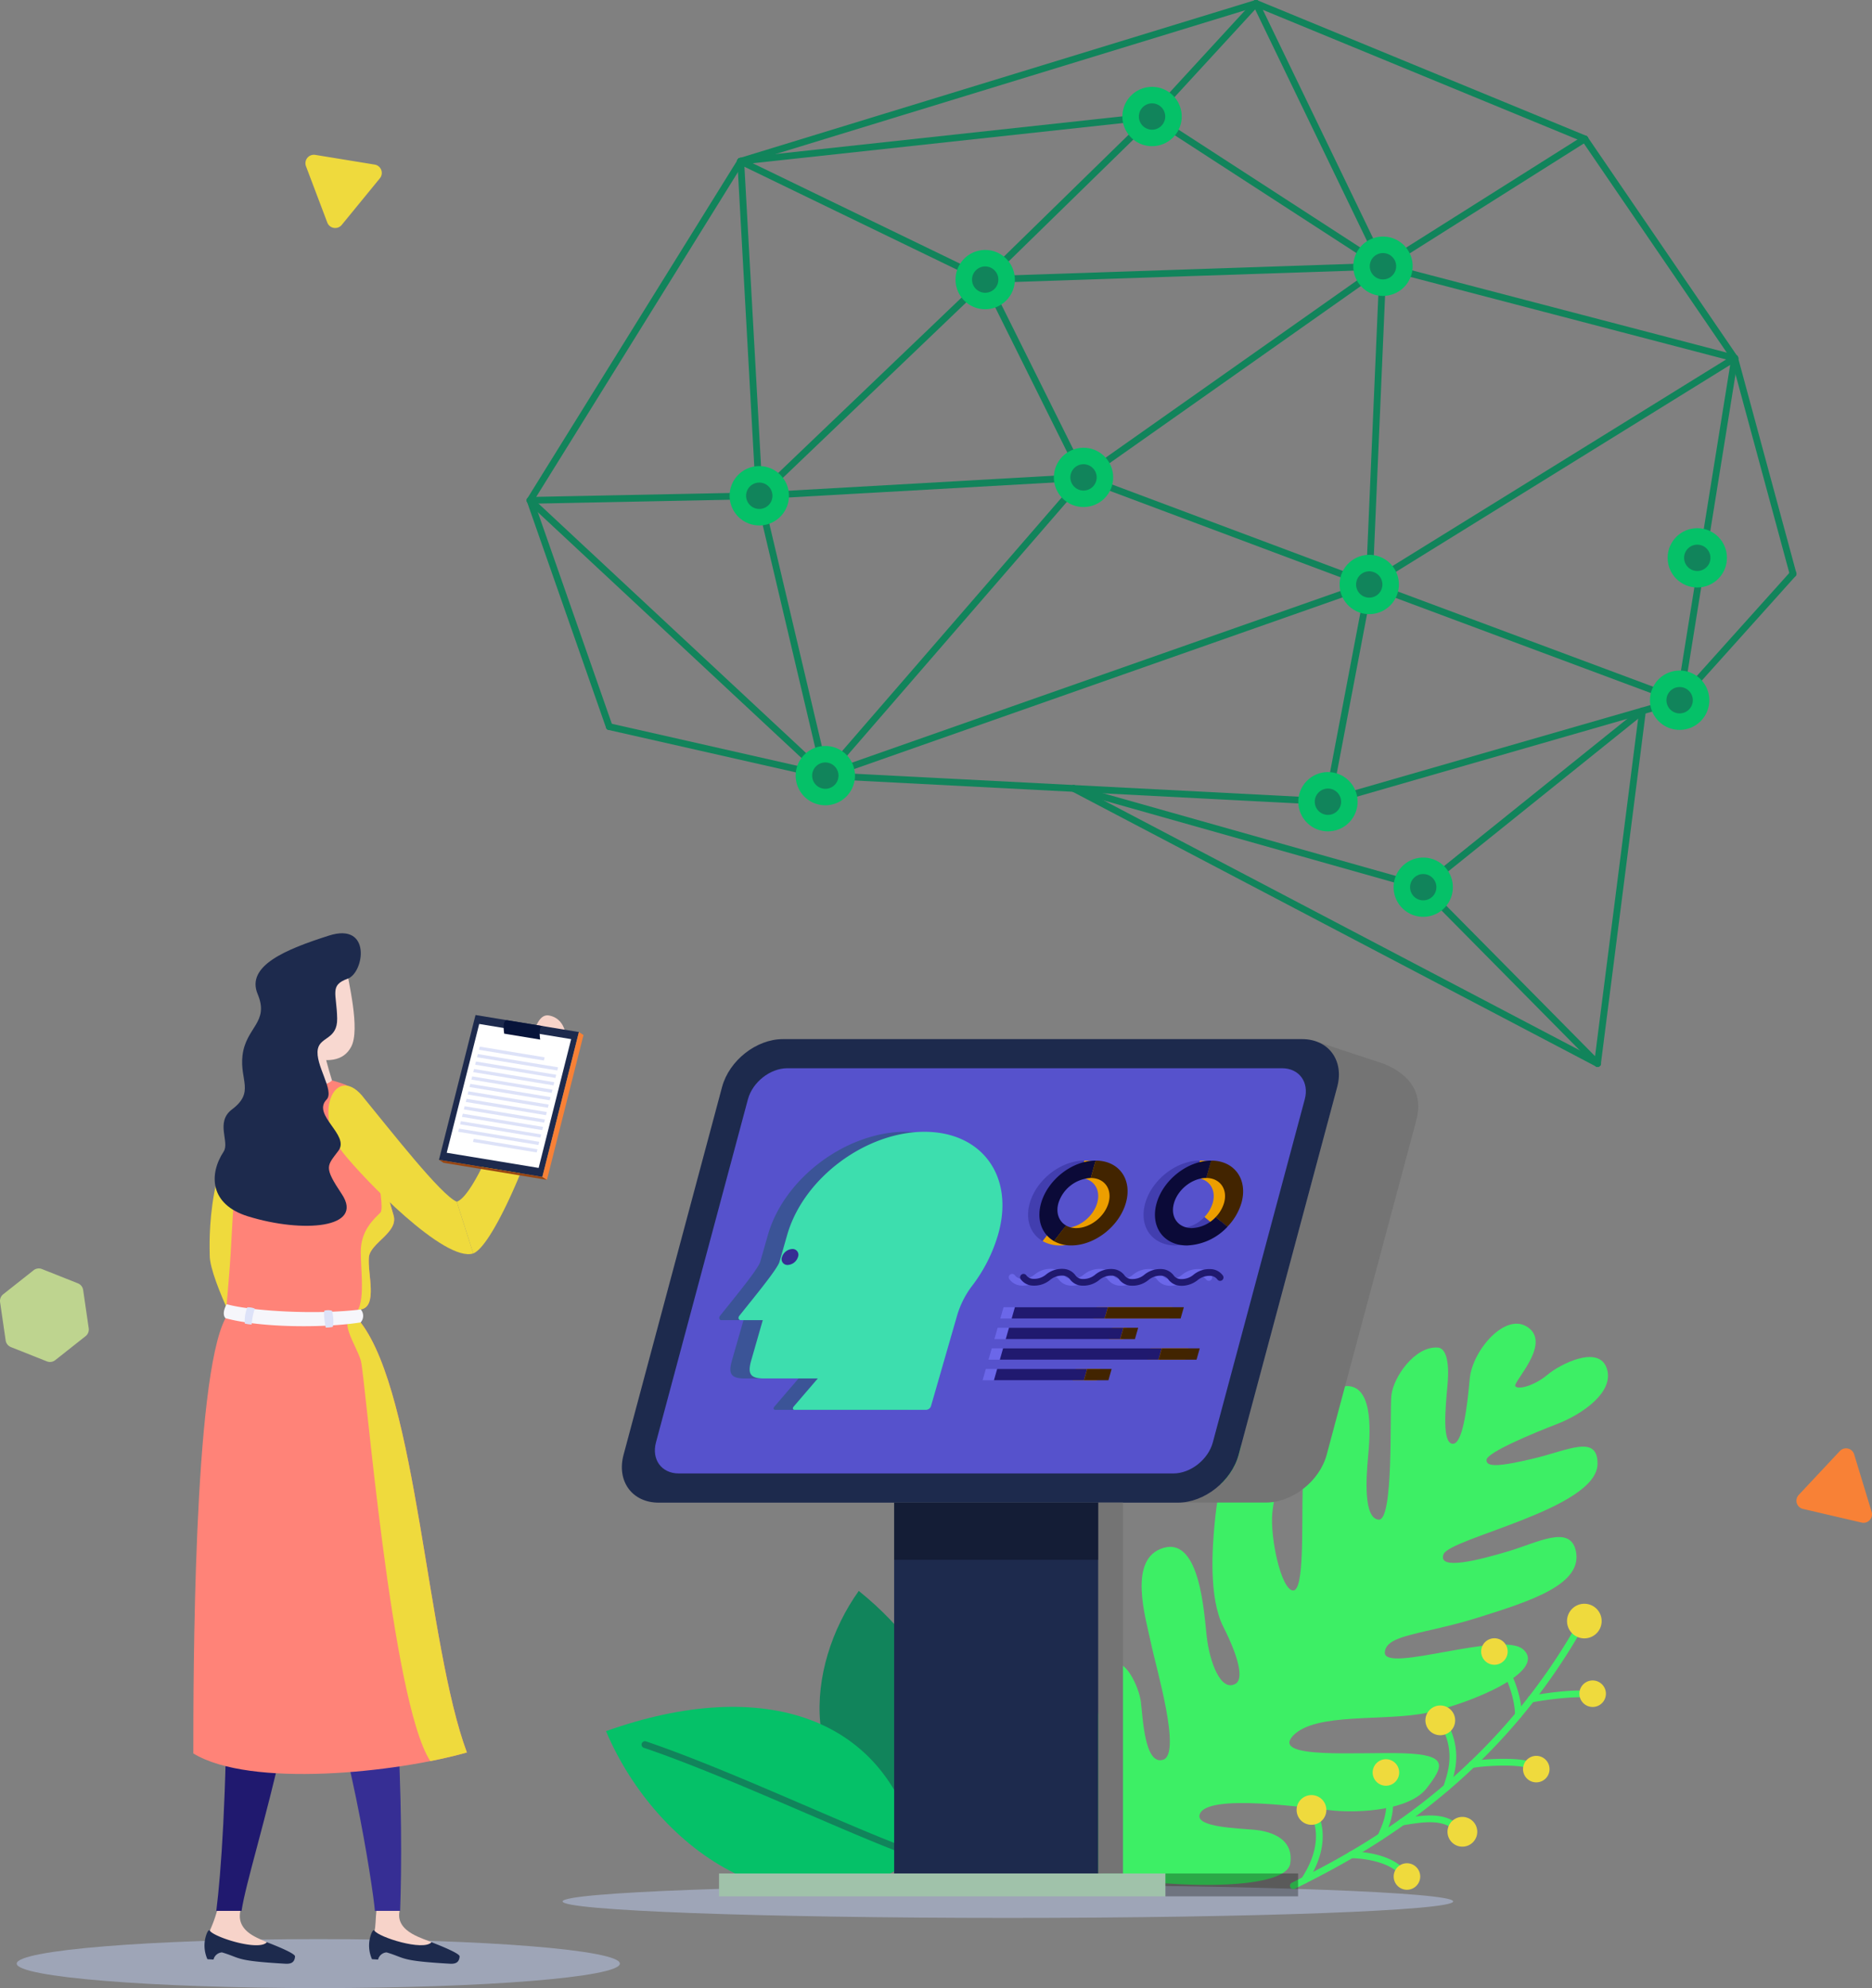 <svg xmlns="http://www.w3.org/2000/svg" width="567.462" height="602.672" viewBox="0 0 567.462 602.672">
  <rect x="0" y="0" width="567.462" height="602.672" fill="#808080" stroke="none"/>
  <g id="Secondary_shapes" data-name="Secondary shapes" transform="translate(-127.829 -106.837)">
    <path id="Path_17108" data-name="Path 17108" d="M249.24,1824.339c0-4.1,40.927-7.422,91.409-7.422s91.429,3.32,91.429,7.422-40.924,7.422-91.429,7.422S249.24,1828.435,249.24,1824.339Zm165.477-18.849c0-2.763,60.434-5,134.981-5s134.981,2.237,134.981,5-60.431,5-134.981,5S414.717,1808.253,414.717,1805.49Z" transform="translate(-116.345 -1122.253)" fill="#9ea5b7"/>
    <path id="Path_17113" data-name="Path 17113" d="M1207.787,1460.868c3.313,5.04,59.891,9.7,61.49-1.059,1.245-8.38-7.618-9.892-10.877-10.186-5.138-.466-17.567-.779-16.619-4.524,1.71-6.781,33.043-1.98,40.748-1.282s22.857-.04,28.1-6.8,6.6-10.121-6.957-10.584-40.357,1.92-33.576-5.307,28-4.244,40.823-7.007,36.228-12.361,29.068-19.082c-6.41-6.009-42.651,7.446-42.041.712.489-5.4,11.683-5.273,28.13-10.418s31.926-10.169,29.77-20.226c-1.734-8.073-11.572-2.557-20.475.1s-21.447,5.9-19.652.931,46.592-13.768,46.7-27.435c.074-9.042-8.887-4.123-19.423-1.609s-14.43,2.611-14.224.368,13.866-7.942,21.45-10.874,17.463-9.727,14.976-16.892-14.17-1.208-17.959,1.994-8.772,4.632-9.727,3.492,10.85-12.591,4-17.736-17.058,6.9-17.83,15.425-2.115,20.017-5.226,19.737-2.216-10.155-1.511-17.935-.79-11.029-2.864-11.218c-6.916-.628-13.661,8.967-14.17,14.649s.745,37.925-3.849,37.506-3.789-12.557-3.219-18.843,1.9-20.941-5.806-21.639-13.643,18.67-13.988,30.7.573,31.572-2.982,31.251-6.926-15.857-6.235-23.492,5.776-20.891-3.711-21.751-12.466,10.614-13.833,25.593c-.57,6.258-1.815,21.764,2.682,30.644,5.125,10.121,6.019,15.985,3.711,17.294-4.568,2.6-7.888-6.9-8.718-14.214s-2.045-30.2-13.09-26.99-5.374,21.38-3.816,28.913,9.352,33.576,3.667,35.32-6.134-13.073-6.748-17.655-4.963-13.647-8.276-10.854S1201.88,1451.881,1207.787,1460.868Z" transform="translate(-750.328 -788.103)" fill="#3def65"/>
    <path id="Path_17114" data-name="Path 17114" d="M1394.329,1649.881a1.012,1.012,0,0,1-.459-1.943c17.183-8.6,57.425-28.735,85.137-76.122a1.025,1.025,0,1,1,1.768,1.036c-28,47.907-68.643,68.238-85.987,76.922A1.012,1.012,0,0,1,1394.329,1649.881Z" transform="translate(-874.391 -970.392)" fill="#3def65"/>
    <path id="Path_17115" data-name="Path 17115" d="M1469,1613.074h-.061a1.012,1.012,0,0,1-.962-1.083c.115-1.95-.7-9.19-5.8-16.626a1.023,1.023,0,1,1,1.687-1.157c5.442,7.945,6.285,15.617,6.154,17.9A1.012,1.012,0,0,1,1469,1613.074Zm3.93-4.882a1.017,1.017,0,0,1-.189-2.024c4.464-.83,13.31-2.064,18.188-1.42a1.021,1.021,0,1,1-.27,2.024c-4.021-.533-11.913.354-17.544,1.4a1.16,1.16,0,0,1-.186.02Zm-.58,20.017a1.052,1.052,0,0,1-.4-.081c-2.918-1.248-12.928-.827-16.8-.084a1.031,1.031,0,1,1-.388-2.024c4.136-.793,14.578-1.248,17.992.209a1.012,1.012,0,0,1-.4,1.967Zm-25.044,6.744a.947.947,0,0,1-.287-.044,1.012,1.012,0,0,1-.7-1.269c.094-.337.213-.7.337-1.1,1.218-3.819,3.252-10.216-1.535-18.134a1.026,1.026,0,1,1,1.754-1.063c5.27,8.715,2.969,15.938,1.734,19.821-.122.381-.233.732-.337,1.049a1.012,1.012,0,0,1-.972.739Zm3.357,12.8a1.012,1.012,0,0,1-.806-.388c-3.134-3.964-9.821-2.9-14.7-2.115l-1.208.189a1.024,1.024,0,1,1-.31-2.024l1.194-.189c5.381-.86,12.753-2.024,16.636,2.868a1.012,1.012,0,0,1-.8,1.66Zm-23.327,2.095a1.018,1.018,0,0,1-.931-1.444c1.93-4.221,4.119-9.008,1.137-17.145a1.026,1.026,0,0,1,1.927-.705c3.269,8.93.793,14.349-1.2,18.7A1.012,1.012,0,0,1,1427.342,1649.848Zm6.3,10.715a1.012,1.012,0,0,1-.806-.388c-2.132-2.7-7.966-4.619-14.507-4.784a1.024,1.024,0,0,1,.051-2.048c8.772.219,14.055,3.016,16.069,5.56a1.012,1.012,0,0,1-.8,1.66Zm-29.49,2.54a1.021,1.021,0,0,1-.857-1.589c6.188-9.423,4.342-15.992,3.259-18.377a1.024,1.024,0,1,1,1.866-.847c1.221,2.7,3.337,10.074-3.411,20.35A1.012,1.012,0,0,1,1404.147,1663.1Z" transform="translate(-880.93 -985.271)" fill="#3def65"/>
    <path id="Path_17116" data-name="Path 17116" d="M1484.35,1548.275a5.246,5.246,0,1,1-2.726,6.9A5.246,5.246,0,0,1,1484.35,1548.275Zm3.006,23.151a4.018,4.018,0,1,1-2.088,5.283,4.018,4.018,0,0,1,2.088-5.283Zm-29.777-12.79a4.018,4.018,0,1,1-2.088,5.287A4.018,4.018,0,0,1,1457.579,1558.636Zm12.692,35.647a4.018,4.018,0,1,1-2.092,5.283A4.018,4.018,0,0,1,1470.271,1594.284Zm-45.58,1.022a4.018,4.018,0,1,1-2.088,5.283,4.018,4.018,0,0,1,2.088-5.283Zm6.376,31.535a4.018,4.018,0,1,1-2.088,5.287,4.018,4.018,0,0,1,2.088-5.287Zm9.909-47.786a4.507,4.507,0,1,1-2.342,5.928A4.507,4.507,0,0,1,1440.977,1579.054Zm6.7,33.778a4.507,4.507,0,1,1-2.345,5.928A4.507,4.507,0,0,1,1447.674,1612.833Zm-45.745-6.619a4.507,4.507,0,1,1-2.341,5.928A4.507,4.507,0,0,1,1401.929,1606.213Z" transform="translate(-878.344 -954.841)" fill="#efda3d"/>
    <g id="Group_1416" data-name="Group 1416" transform="translate(337.043 568.458) rotate(22)">
      <path id="Path_17112" data-name="Path 17112" d="M40.262,62.007C53.2,34.048,36.527,10.533,1.8,0-4.826,27.567,6.581,62.1,40.262,62.007Z" transform="translate(53.317 0)" fill="#11845b"/>
      <path id="Path_17117" data-name="Path 17117" d="M102.033,25.816C78.14-10.034,37.931-7.328,0,26.386,28.026,54.436,77.546,66.051,102.033,25.816Z" transform="translate(0 41.737)" fill="#05c168"/>
      <path id="Path_17118" data-name="Path 17118" d="M78.837,2.921c-7.284,0-15.978-.2-24.966-.4-17.719-.395-37.786-.847-52.786.034A1.026,1.026,0,1,1,.967.508C16.034-.372,36.162.077,53.935.475,68.547.812,82.349,1.112,90.517.6a1.026,1.026,0,0,1,.132,2.048C87.42,2.829,83.4,2.921,78.837,2.921Z" transform="translate(11.489 65.948)" fill="#11845b"/>
    </g>
    <path id="Path_17119" data-name="Path 17119" d="M1355.1,1049.846l-19.942-6.576c1.791,1.788,7.874,5.557,5.735,13.576l-29.871,111.473c-2.146,8.019-10.391,14.507-18.411,14.507h26.677c8.019,0,16.261-6.5,18.411-14.507l27.172-101.409C1367.008,1058.891,1363.122,1053.182,1355.1,1049.846Z" transform="translate(-807.706 -620.502)" fill="#747474"/>
    <path id="Path_17120" data-name="Path 17120" d="M961.523,1181.025H804.11c-8.019,0-12.776-6.5-10.631-14.507l29.861-111.5c2.149-8.019,10.391-14.507,18.411-14.507H999.178c8.02,0,12.78,6.5,10.631,14.507L979.937,1166.49C977.788,1174.51,969.543,1181.025,961.523,1181.025Z" transform="translate(-476.629 -618.673)" fill="#1d2a4d"/>
    <path id="Path_17121" data-name="Path 17121" d="M822.96,1180.083l27.867-104c1.393-5.2,6.747-9.42,11.94-9.42h149.958c5.2,0,8.289,4.217,6.9,9.42l-27.867,104c-1.393,5.2-6.748,9.416-11.943,9.416H829.853C824.651,1189.5,821.564,1185.282,822.96,1180.083Z" transform="translate(-496.283 -636)" fill="#5652cc"/>
    <path id="Path_17122" data-name="Path 17122" d="M1037.61,1456.96H1099.5v112.431H1037.61Z" transform="translate(-638.737 -894.622)" fill="#1d2a4d"/>
    <path id="Path_17123" data-name="Path 17123" d="M1221.06,1456.96h7.469v112.431h-7.469Z" transform="translate(-760.295 -894.622)" fill="#747474"/>
    <path id="Path_17124" data-name="Path 17124" d="M880.27,1790.21h135.312v6.937H880.27Z" transform="translate(-534.48 -1115.441)" fill="#a0c2aa"/>
    <path id="Path_17125" data-name="Path 17125" d="M1119.843,1569.391h40.212v6.936h-40.212ZM1037.61,1456.96H1099.5v17.331H1037.61Z" transform="translate(-638.737 -894.622)" opacity="0.3"/>
    <path id="Path_17126" data-name="Path 17126" d="M938.815,1206.927l7.9-27.415a27.883,27.883,0,0,1,4.642-9.143,47.232,47.232,0,0,0,7.76-15.317c5.142-17.692-4.784-31.272-22.3-31.272s-36.572,13.748-41.6,31.271l-2.338,8.161c-.628,2.186-7.7,10.739-12.146,16.322-.493.621-.253,1.349.439,1.349h6.65l-3.509,12.234c-1.171,4.079-.229,5.438,3.876,5.438H904.5l-7.348,8.566c-.364.422-.209.951.28.951h39.895A1.649,1.649,0,0,0,938.815,1206.927Z" transform="translate(-534.611 -673.849)" fill="#3b5497"/>
    <path id="Path_17127" data-name="Path 17127" d="M956.125,1206.927l7.9-27.415a27.886,27.886,0,0,1,4.642-9.143,47.232,47.232,0,0,0,7.76-15.317c5.142-17.692-4.784-31.272-22.3-31.272s-36.572,13.748-41.6,31.271l-2.338,8.161c-.627,2.186-7.7,10.739-12.146,16.322-.493.621-.253,1.349.439,1.349h6.65l-3.509,12.234c-1.171,4.079-.229,5.438,3.876,5.438h16.312l-7.348,8.566c-.364.422-.209.951.28.951h39.9A1.649,1.649,0,0,0,956.125,1206.927Z" transform="translate(-546.081 -673.849)" fill="#3ddeae"/>
    <path id="Path_17128" data-name="Path 17128" d="M941.514,1231.519a1.756,1.756,0,0,0-1.724-2.419,3.462,3.462,0,0,0-3.114,2.419,1.756,1.756,0,0,0,1.724,2.419A3.468,3.468,0,0,0,941.514,1231.519Z" transform="translate(-571.79 -743.637)" fill="#362e93"/>
    <path id="Path_17129" data-name="Path 17129" d="M1313.2,1162.524a10.336,10.336,0,0,1-2.517,4.248l3.522,2.949a17.415,17.415,0,0,0,4.264-7.2c2.024-7.105-2.068-12.864-9.173-12.864l-1.511,5.27c4.194,0,6.619,3.4,5.415,7.594Z" transform="translate(-817.764 -690.998)" fill="#ec9e00"/>
    <path id="Path_17130" data-name="Path 17130" d="M1211.391,1166.772a10.412,10.412,0,0,1-7.25,3.344c-4.193,0-6.619-3.4-5.418-7.591a10.883,10.883,0,0,1,9.784-7.594l1.511-5.27c-7.105,0-14.507,5.759-16.552,12.864s2.072,12.861,9.177,12.861a17.683,17.683,0,0,0,12.284-5.665Zm-47.678-4.248a10.883,10.883,0,0,1,9.784-7.594l1.511-5.27c-7.105,0-14.507,5.759-16.552,12.864-1.457,5.061.236,9.447,3.91,11.545l3.667-4.723c-2.179-1.241-3.181-3.826-2.321-6.822Z" transform="translate(-718.467 -690.998)" fill="#423eaf"/>
    <path id="Path_17131" data-name="Path 17131" d="M1183.652,1149.66l-1.511,5.27c4.193,0,6.616,3.4,5.4,7.594s-5.577,7.591-9.784,7.591a6.218,6.218,0,0,1-3.107-.776l-3.647,4.727a10.539,10.539,0,0,0,5.263,1.316c7.105,0,14.507-5.759,16.552-12.861S1190.753,1149.66,1183.652,1149.66Z" transform="translate(-727.124 -690.998)" fill="#ec9e00"/>
    <path id="Path_17132" data-name="Path 17132" d="M1174.046,1252.025a5.888,5.888,0,0,1-.881-.064,4.766,4.766,0,0,1-3.245-1.91,2.749,2.749,0,0,0-1.879-1.073,5.661,5.661,0,0,0-4.113,1.285,7.582,7.582,0,0,1-5.671,1.687,4.767,4.767,0,0,1-3.246-1.91,2.746,2.746,0,0,0-1.876-1.073,5.661,5.661,0,0,0-4.113,1.285,7.57,7.57,0,0,1-5.668,1.687,4.766,4.766,0,0,1-3.245-1.91,2.757,2.757,0,0,0-1.879-1.073,5.661,5.661,0,0,0-4.113,1.286,7.566,7.566,0,0,1-5.668,1.687,4.774,4.774,0,0,1-3.249-1.91,1.026,1.026,0,0,1,1.67-1.191,2.721,2.721,0,0,0,1.876,1.073,5.64,5.64,0,0,0,4.116-1.285,7.564,7.564,0,0,1,5.661-1.687,4.781,4.781,0,0,1,3.252,1.91,2.718,2.718,0,0,0,1.876,1.073,5.639,5.639,0,0,0,4.113-1.285,7.58,7.58,0,0,1,5.668-1.687,4.781,4.781,0,0,1,3.249,1.91,2.7,2.7,0,0,0,1.876,1.1,5.648,5.648,0,0,0,4.119-1.285,7.571,7.571,0,0,1,5.665-1.687,4.79,4.79,0,0,1,3.252,1.91,2.7,2.7,0,0,0,1.873,1.073,5.63,5.63,0,0,0,4.113-1.285,7.565,7.565,0,0,1,5.668-1.687,4.768,4.768,0,0,1,3.245,1.909,1.024,1.024,0,1,1-1.667,1.191,2.746,2.746,0,0,0-1.876-1.073,5.67,5.67,0,0,0-4.113,1.285A7.912,7.912,0,0,1,1174.046,1252.025Zm-23.384,9.916h-28.208l.985-3.431h28.2Zm4.71,6.238h-34.706l.985-3.431h34.7ZM1167,1274.42h-48.12l.985-3.435h48.117Zm-22.615,6.238H1117.09l.982-3.431h27.3Z" transform="translate(-691.402 -755.408)" fill="#6b67e9"/>
    <path id="Path_17133" data-name="Path 17133" d="M1205.4,1303.529h-7.409l.985-3.431h7.409Zm8.04-12.479h-4.46l.982-3.431h4.46Zm13.843-6.238h-23.013l.982-3.431h23.012Zm4.825,12.479h-11.5l.982-3.434h11.5Z" transform="translate(-745.008 -778.279)" fill="#e09000"/>
    <g id="Group_1413" data-name="Group 1413" transform="translate(429.122 458.662)">
      <path id="Path_17134" data-name="Path 17134" d="M1323.365,1162.524a10.3,10.3,0,0,1-2.517,4.248l3.522,2.949a17.461,17.461,0,0,0,4.268-7.2c2.024-7.105-2.072-12.864-9.177-12.864l-1.511,5.27C1322.15,1154.93,1324.576,1158.331,1323.365,1162.524Z" transform="translate(-1253.619 -1149.66)" fill="#422400"/>
      <path id="Path_17135" data-name="Path 17135" d="M1221.571,1166.772a10.413,10.413,0,0,1-7.25,3.344c-4.194,0-6.619-3.4-5.4-7.591s5.573-7.594,9.784-7.594l1.512-5.27c-7.085,0-14.507,5.759-16.552,12.864s2.071,12.861,9.177,12.861a17.684,17.684,0,0,0,12.284-5.665Zm-47.678-4.248a10.883,10.883,0,0,1,9.784-7.594l1.511-5.27c-7.105,0-14.507,5.759-16.552,12.864-1.458,5.061.236,9.447,3.91,11.545l3.667-4.723c-2.179-1.241-3.181-3.826-2.321-6.822Z" transform="translate(-1154.335 -1149.66)" fill="#0b0a38"/>
      <path id="Path_17136" data-name="Path 17136" d="M1193.792,1149.66l-1.511,5.27c4.194,0,6.616,3.4,5.4,7.594s-5.577,7.591-9.784,7.591a6.228,6.228,0,0,1-3.107-.776l-3.667,4.723a10.534,10.534,0,0,0,5.263,1.316c7.105,0,14.507-5.759,16.552-12.861S1200.894,1149.66,1193.792,1149.66Z" transform="translate(-1162.952 -1149.66)" fill="#422400"/>
      <path id="Path_17137" data-name="Path 17137" d="M1184.226,1252.025a5.888,5.888,0,0,1-.881-.064,4.767,4.767,0,0,1-3.245-1.91,2.749,2.749,0,0,0-1.879-1.073,5.666,5.666,0,0,0-4.113,1.285,7.577,7.577,0,0,1-5.671,1.687,4.767,4.767,0,0,1-3.245-1.91,2.748,2.748,0,0,0-1.876-1.073,5.658,5.658,0,0,0-4.113,1.286,7.57,7.57,0,0,1-5.668,1.687,4.767,4.767,0,0,1-3.246-1.91,2.75,2.75,0,0,0-1.879-1.073,5.661,5.661,0,0,0-4.113,1.286,7.578,7.578,0,0,1-5.671,1.687,4.774,4.774,0,0,1-3.246-1.91,1.033,1.033,0,0,1,1.687-1.191,2.719,2.719,0,0,0,1.876,1.073,5.649,5.649,0,0,0,4.116-1.285,7.564,7.564,0,0,1,5.661-1.687,4.78,4.78,0,0,1,3.252,1.91,2.72,2.72,0,0,0,1.859,1.107,5.633,5.633,0,0,0,4.113-1.285,7.579,7.579,0,0,1,5.668-1.687,4.78,4.78,0,0,1,3.249,1.91,2.7,2.7,0,0,0,1.872,1.073,5.645,5.645,0,0,0,4.119-1.285,7.573,7.573,0,0,1,5.665-1.687,4.791,4.791,0,0,1,3.252,1.909,2.7,2.7,0,0,0,1.872,1.073,5.632,5.632,0,0,0,4.113-1.285,7.57,7.57,0,0,1,5.668-1.687,4.768,4.768,0,0,1,3.245,1.91,1.024,1.024,0,0,1-1.667,1.191,2.746,2.746,0,0,0-1.876-1.073,5.665,5.665,0,0,0-4.113,1.285,7.911,7.911,0,0,1-4.787,1.717Zm-23.384,9.916h-28.2l.982-3.431h28.2Zm4.71,6.238h-34.706l.985-3.431h34.706Zm11.626,6.241h-48.12l.985-3.435h48.117Zm-22.614,6.238H1127.27l.982-3.431h27.3Z" transform="translate(-1127.27 -1214.069)" fill="#20196f"/>
      <path id="Path_17138" data-name="Path 17138" d="M1215.579,1303.529h-7.409l.985-3.431h7.409Zm8.04-12.479h-4.46l.985-3.431h4.46Zm13.843-6.238h-23.012l.982-3.431h23.012Zm4.824,12.479h-11.5l.982-3.434h11.5Z" transform="translate(-1180.876 -1236.941)" fill="#422400"/>
    </g>
    <path id="Path_17139" data-name="Path 17139" d="M438.4,1086.77c-17.392,18.893-15.82,46.788-15.82,49.979,0,7.52,12.368,30.722,12.368,30.722Z" transform="translate(-231.178 -649.326)" fill="#efda3d"/>
    <path id="Path_17140" data-name="Path 17140" d="M423.26,1847.889a2.859,2.859,0,0,0-2.564,2.173l-1.845-.108a10.121,10.121,0,0,1-.452-7.044c.746-2.446,1.349-1.815,1.953-1.13,1.4,1.275,7.368,2.024,7.952.031,1.535.337,17.189,5.823,17.105,7.294-.138,2.385-2.007,2.271-3.283,2.2C427.068,1850.429,429.113,1849.62,423.26,1847.889Z" transform="translate(-228.149 -1149.203)" fill="#1d2a4d"/>
    <path id="Path_17141" data-name="Path 17141" d="M432.011,1819.157c-.385-2.3-6.225-3.9-7.085,0a40.653,40.653,0,0,1-2.186,6c1.211,1.964,14.865,6.309,17.294,3.5C438.526,1827.719,430.56,1825.837,432.011,1819.157Z" transform="translate(-231.31 -1133.055)" fill="#f7d3c9"/>
    <path id="Path_17142" data-name="Path 17142" d="M431.718,1350.22c.523,42.172,0,48.117,0,89.047,0,35.364-1.717,59.48-3.148,70.728h7.658c2.483-16.707,22.871-70.728,27.928-159.775Z" transform="translate(-235.173 -823.894)" fill="#20196f"/>
    <path id="Path_17143" data-name="Path 17143" d="M571.143,1847.889a2.863,2.863,0,0,0-2.567,2.173l-1.845-.108a10.121,10.121,0,0,1-.452-7.044c.746-2.446,1.349-1.815,1.957-1.13,1.4,1.275,7.365,2.024,7.952.031,1.532.337,17.186,5.823,17.1,7.294-.138,2.385-2.007,2.271-3.283,2.2C574.949,1850.429,577,1849.62,571.143,1847.889Z" transform="translate(-326.138 -1149.203)" fill="#1d2a4d"/>
    <path id="Path_17144" data-name="Path 17144" d="M578.288,1819.1c-.385-2.3-6.579-3.968-7.028,0-.24,2.1-.236,5.286-.591,6,1.211,1.964,14.865,6.309,17.3,3.5C586.439,1827.667,576.854,1825.785,578.288,1819.1Z" transform="translate(-329.332 -1133.003)" fill="#f7d3c9"/>
    <path id="Path_17145" data-name="Path 17145" d="M437.9,1350.214c0,38.421,8.414,40.148,25.266,77.452,11.569,25.6,19.139,75.573,19.659,82.32h7.655c.864-24.227.924-90.13-14.959-159.775Z" transform="translate(-241.356 -823.887)" fill="#362e94"/>
    <path id="Path_17146" data-name="Path 17146" d="M419.208,1126.476c.068.027.881-19.23,1.856-26.049,2.9-20.243,5.358-25.239,16.366-29.149,0,0,3.036-1.37,11.133,1.454,3.711,1.292,7.965,1.629,10.5,6.157s2.949,12.689,9.582,35.209c1.535,5.216-7.055,8.323-7.476,12.692-.472,4.889,2.794,14.953-2.463,15.837-.071.719-.037,3.182-.037,3.931,17.125,22.311,20.01,97.559,32.209,130.366-21.464,6.1-65.63,10.833-82.931.3,0-22.348,0-113.777,9.754-131.945.53-6.366,1.4-16.393,1.5-18.805Z" transform="translate(-221.51 -638.84)" fill="#ff8378"/>
    <path id="Path_17147" data-name="Path 17147" d="M556.321,1128.869c-1.91,1.91-5.948,5.351-5.948,11.876s1.727,17.321-2.476,19.23,1.069,9.052,2.476,13.667,9.136,103.295,21.086,121.5c4.092-.81,7.847-1.687,11.076-2.615-12.2-32.807-15.084-108.055-32.209-130.366,0-.749-.034-3.212.037-3.93,5.256-.884,1.991-10.948,2.463-15.836.422-4.386,9.011-7.476,7.476-12.692-6.633-22.52-7.044-30.678-9.582-35.209,1.265,6.63,7.513,32.469,5.6,34.379Z" transform="translate(-313.184 -654.441)" fill="#efda3d"/>
    <path id="Path_17148" data-name="Path 17148" d="M436.173,1278.7c7.223,2.048,27.081,3.29,40.64,1.589a2.962,2.962,0,0,1-.037,3.931c-10.553,1.687-29.929,1.727-40.968-1.275C434.466,1281.467,436.173,1278.7,436.173,1278.7Z" transform="translate(-239.628 -776.503)" fill="#f6f6fb"/>
    <path id="Path_17149" data-name="Path 17149" d="M480.531,1282.468c.321.9.675,3.792.229,4.905a9.476,9.476,0,0,1-2.112.213c-.263-1.434-.715-3.836-.4-5.125A4.179,4.179,0,0,1,480.531,1282.468Zm-23.377-.634a19.338,19.338,0,0,0-.948,4.818,9.431,9.431,0,0,1-2.1-.3,11.672,11.672,0,0,1,.759-4.909A5.2,5.2,0,0,1,457.155,1281.834Z" transform="translate(-252.081 -778.3)" fill="#dde2f8"/>
    <path id="Path_17150" data-name="Path 17150" d="M700.537,1044.208c.314-1.218,3.812-4.423,5.826-8.792,3.036-6.555,2.834-15.04-3.3-16.218-5.31-1.012-5.452,13.158-7.389,12.992-1.65-.148-3.654-5.735-4.841-5.833s1.744,6.747,1.751,10.209c0,2.024,1.215,3.883.54,5.948.705.138,7.412,1.694,7.412,1.694Z" transform="translate(-408.768 -604.517)" fill="#f7d3c9"/>
    <path id="Path_17151" data-name="Path 17151" d="M540.255,1086.239c7.854,9.551,23.208,29.278,27.948,31.2l5,15.678c-8.6,2.837-33.087-22.453-39.554-30.607C524.2,1089.852,531.867,1074.919,540.255,1086.239Z" transform="translate(-301.916 -646.315)" fill="#efda3d"/>
    <path id="Path_17152" data-name="Path 17152" d="M661.934,1087.46a67.536,67.536,0,0,1,9.7.955c-1.957,12.179-15.6,45.725-22.017,48.171l-5-15.678C650.713,1118.924,661.934,1087.46,661.934,1087.46Z" transform="translate(-378.333 -649.783)" fill="#efda3d"/>
    <path id="Path_17153" data-name="Path 17153" d="M639.709,1018.85l-11.08,43.9,31.339,5.165,11.08-43.9Z" transform="translate(-367.737 -604.32)" fill="#1d2a4d"/>
    <path id="Path_17154" data-name="Path 17154" d="M645.441,1026.9l-9.851,39.041,27.867,4.595,9.855-39.041Z" transform="translate(-372.349 -609.655)" fill="#fff"/>
    <path id="Path_17155" data-name="Path 17155" d="M628.63,1148.98l1.393.9,31.339,5.165-1.393-.9Z" transform="translate(-367.738 -690.547)" fill="#984511"/>
    <path id="Path_17156" data-name="Path 17156" d="M721.52,1078.07l1.393.9,11.079-43.9-1.393-.9Z" transform="translate(-429.289 -614.472)" fill="#f88136"/>
    <path id="Path_17157" data-name="Path 17157" d="M652.192,1048.208l19.689,3.246.243-.968-19.686-3.245Zm-.57,2.257,24.332,4.011.243-.965-24.332-4.011Zm-.57,2.26,24.332,4.011.243-.968-24.332-4.011Zm-.57,2.26L674.813,1059l.243-.968-24.328-4.011Zm-.57,2.257,24.332,4.011.246-.965-24.332-4.022Zm-.57,2.26,24.332,4.011.246-.968-24.332-4.012Zm-.57,2.26,24.332,4.011.246-.968-24.332-4.011Zm-.57,2.257,24.332,4.011.246-.965-24.332-4.011Zm-.57,2.26,24.332,4.011.246-.968-24.332-4.011Zm-.57,2.257,24.332,4.011.246-.965-24.342-4.011Zm-.57,2.26,24.332,4.025.246-.968-24.332-4.011Zm-.57,2.26,24.318,4.012.246-.968-24.332-4.011Zm4.723,2.119-.243.968,19.3,3.181.246-.965Z" transform="translate(-379.194 -623.132)" fill="#dde2f8"/>
    <path id="Path_17158" data-name="Path 17158" d="M698.828,1025.372c-1.349-.223-1.3,2.024-1.012,4.048l-10.914-1.8c-.28-2.024-.337-4.254,1.012-4.048Z" transform="translate(-406.243 -607.442)" fill="#07143a"/>
    <path id="Path_17159" data-name="Path 17159" d="M499.648,965.481c.722,4.912,4.409,19.409,1.613,24.713-2.3,4.356-7.156,5.169-15.05,2.635s-8.461-16.781-9.561-20.877C474.918,965.461,498.147,955.134,499.648,965.481Z" transform="translate(-266.971 -566.046)" fill="#f8d8d0"/>
    <path id="Path_17160" data-name="Path 17160" d="M498.75,1038.018c.479,2.5,2.166,7.952,2.166,7.952-1.056,1.481-8.2,3.428-16-.823.476-4.609-.078-15.266-.078-15.266Z" transform="translate(-272.459 -611.629)" fill="#f8d8d0"/>
    <path id="Path_17161" data-name="Path 17161" d="M467.42,959.165c5.037-1.812,7.3-17.206-5.654-13.073s-25.246,9.109-21.623,17.743-3.59,9.979-4.6,18.647c-.867,7.422,3.745,11.093-3.158,16.285-5.179,3.893-.631,9.875-2.564,12.82-4.5,6.859-4.244,16.012,7.358,19.609,16.592,5.145,35.391,3.671,28.475-6.717-5.573-8.37-4.528-8.461-1.012-13.191s-8.151-10.8-3.617-15.479c2.547-2.638-3.607-10.563-2.635-15.354.759-3.738,5.958-2.851,5.85-9.22-.142-7.648-2.379-10.064,3.181-12.068Z" transform="translate(-234.206 -555.644)" fill="#1d2a4d"/>
    <path id="Path_17162" data-name="Path 17162" d="M1198.89,769.118l158.8,83.376,13.633-106.874-95.363,27.486Z" transform="translate(-745.605 -423.272)" fill="none"/>
    <path id="Path_17205" data-name="Path 17205" d="M110.443,1586.139l-10.9-4.329a2.558,2.558,0,0,0-2.54.371l-9.2,7.271a2.571,2.571,0,0,0-.948,2.389l1.687,11.6a2.574,2.574,0,0,0,1.592,2.024l10.9,4.332a2.574,2.574,0,0,0,2.54-.371l9.2-7.274a2.571,2.571,0,0,0,.948-2.385l-1.687-11.606A2.567,2.567,0,0,0,110.443,1586.139Z" transform="translate(41 -1090.271)" fill="#bed48f"/>
    <path id="Path_17206" data-name="Path 17206" d="M508.822,249.379l6.457,17.065a2.564,2.564,0,0,0,4.386.715l11.552-14.123a2.567,2.567,0,0,0-1.572-4.16l-18.009-2.942a2.567,2.567,0,0,0-2.814,3.445Z" transform="translate(-288.24 -92.147)" fill="#efda3d"/>
    <path id="Path_17207" data-name="Path 17207" d="M1858.393,1153.961l-12.483,13.323a2.564,2.564,0,0,0,1.3,4.251l17.77,4.133a2.568,2.568,0,0,0,3.036-3.246l-5.31-17.456a2.564,2.564,0,0,0-4.308-1.005Z" transform="translate(-1172.831 -607.276)" fill="#f88136"/>
    <g id="Group_1415" data-name="Group 1415" transform="translate(287.478 106.837)">
      <g id="Group_1414" data-name="Group 1414">
        <path id="Path_17208" data-name="Path 17208" d="M1302.84,844.217a1.007,1.007,0,0,1-.28-.04l-105.977-29.939a1.025,1.025,0,0,1,.557-1.974L1303.116,842.2a1.022,1.022,0,1,1-.276,2.024Z" transform="translate(-1031.059 -574.243)" fill="#11845b"/>
        <path id="Path_17209" data-name="Path 17209" d="M1355.676,897.684a1.046,1.046,0,0,1-.476-.118L1196.393,814.2a1.025,1.025,0,0,1,.955-1.815l158.8,83.363a1.012,1.012,0,0,1-.476,1.933Z" transform="translate(-1031.065 -574.273)" fill="#11845b"/>
        <path id="Path_17210" data-name="Path 17210" d="M971.844,286.592a.993.993,0,0,1-.445-.1L897.284,250.6a1.025,1.025,0,1,1,.894-1.845l74.112,35.887a1.012,1.012,0,0,1-.445,1.947Z" transform="translate(-832.848 -200.809)" fill="#11845b"/>
        <path id="Path_17211" data-name="Path 17211" d="M708.467,353.511a1.021,1.021,0,0,1-.877-1.565L771.445,249.14a1.025,1.025,0,1,1,1.741,1.083l-63.849,102.8A1.012,1.012,0,0,1,708.467,353.511Z" transform="translate(-707.431 -200.809)" fill="#11845b"/>
        <path id="Path_17212" data-name="Path 17212" d="M903.376,352.121a1.012,1.012,0,0,1-1.012-.968l-5.627-101.416a1.025,1.025,0,1,1,2.048-.111l5.627,101.416a1.012,1.012,0,0,1-.965,1.08Z" transform="translate(-832.869 -200.809)" fill="#11845b"/>
        <path id="Path_17213" data-name="Path 17213" d="M914.379,422.6a1.012,1.012,0,0,1-.708-1.764l68.488-65.529a1.024,1.024,0,1,1,1.417,1.478l-68.488,65.532A1.029,1.029,0,0,1,914.379,422.6Z" transform="translate(-843.867 -271.292)" fill="#11845b"/>
        <path id="Path_17214" data-name="Path 17214" d="M708.469,552.7a1.024,1.024,0,0,1-.02-2.048l69.476-1.39a1.024,1.024,0,0,1,.04,2.048l-69.476,1.39Z" transform="translate(-707.434 -399.996)" fill="#11845b"/>
        <path id="Path_17215" data-name="Path 17215" d="M797.983,638.866a1.012,1.012,0,0,1-.7-.277l-89.5-83.437a1.025,1.025,0,1,1,1.4-1.5l89.5,83.44a1.012,1.012,0,0,1-.7,1.775Z" transform="translate(-707.451 -402.724)" fill="#11845b"/>
        <path id="Path_17216" data-name="Path 17216" d="M845.144,773.609a1.063,1.063,0,0,1-.226-.027l-65.485-14.834a1.024,1.024,0,0,1,.452-2l65.5,14.845a1.018,1.018,0,0,1-.226,2.024Z" transform="translate(-754.612 -537.467)" fill="#11845b"/>
        <path id="Path_17217" data-name="Path 17217" d="M732.483,624.034a1.012,1.012,0,0,1-.965-.675l-24-68.616a1.025,1.025,0,0,1,1.937-.675l24,68.6a1.023,1.023,0,0,1-.968,1.363Z" transform="translate(-707.45 -402.726)" fill="#11845b"/>
        <path id="Path_17218" data-name="Path 17218" d="M934.435,636.144a1.029,1.029,0,0,1-1.012-.789l-20.007-84.827a1.024,1.024,0,1,1,1.994-.469l20.023,84.813a1.012,1.012,0,0,1-.763,1.231A.96.96,0,0,1,934.435,636.144Z" transform="translate(-843.903 -400.002)" fill="#11845b"/>
        <path id="Path_17219" data-name="Path 17219" d="M914.355,540.378a1.024,1.024,0,0,1-.054-2.048l98.282-5.563a1.026,1.026,0,0,1,.115,2.048l-98.281,5.563Z" transform="translate(-843.847 -389.066)" fill="#11845b"/>
        <path id="Path_17220" data-name="Path 17220" d="M973.739,625.233a1.012,1.012,0,0,1-.776-1.687l78.272-90.39a1.028,1.028,0,1,1,1.552,1.349L974.515,624.9A1.011,1.011,0,0,1,973.739,625.233Z" transform="translate(-883.208 -389.091)" fill="#11845b"/>
        <path id="Path_17221" data-name="Path 17221" d="M973.539,688.942a1.012,1.012,0,0,1-.337-1.994l164.866-57.941a1.024,1.024,0,1,1,.675,1.933L973.88,688.882A1.016,1.016,0,0,1,973.539,688.942Z" transform="translate(-883.007 -452.801)" fill="#11845b"/>
        <path id="Path_17222" data-name="Path 17222" d="M1126.109,810.616h-.054L973.7,802.735a1.025,1.025,0,0,1,.108-2.048l152.35,7.881a1.024,1.024,0,1,1-.051,2.048Z" transform="translate(-883.224 -566.597)" fill="#11845b"/>
        <path id="Path_17223" data-name="Path 17223" d="M1510.937,798.027a1.012,1.012,0,0,1-.645-1.822l66.464-53.437a1.025,1.025,0,1,1,1.282,1.6L1511.575,797.8A1.013,1.013,0,0,1,1510.937,798.027Z" transform="translate(-1239.156 -528.069)" fill="#11845b"/>
        <path id="Path_17224" data-name="Path 17224" d="M1667.576,851.509a.872.872,0,0,1-.131,0,1.012,1.012,0,0,1-.884-1.147L1680.2,743.481a1.02,1.02,0,1,1,2.024.26l-13.633,106.875A1.012,1.012,0,0,1,1667.576,851.509Z" transform="translate(-1342.965 -528.101)" fill="#11845b"/>
        <path id="Path_17225" data-name="Path 17225" d="M1563.824,956.454a1.012,1.012,0,0,1-.729-.3l-52.827-53.437a1.025,1.025,0,0,1,1.457-1.441l52.827,53.437a1.012,1.012,0,0,1-.729,1.744Z" transform="translate(-1239.213 -633.046)" fill="#11845b"/>
        <path id="Path_17226" data-name="Path 17226" d="M1425.329,696.841a.929.929,0,0,1-.192,0,1.012,1.012,0,0,1-.816-1.2l12.517-65.822a1.03,1.03,0,1,1,2.024.381l-12.517,65.822a1.012,1.012,0,0,1-1.016.817Z" transform="translate(-1182.445 -452.822)" fill="#11845b"/>
        <path id="Path_17227" data-name="Path 17227" d="M1425.054,765.713a1.022,1.022,0,0,1-.283-2.024l106.611-30.728a1.024,1.024,0,0,1,.57,1.967l-106.611,30.728A1.071,1.071,0,0,1,1425.054,765.713Z" transform="translate(-1182.173 -521.693)" fill="#11845b"/>
        <path id="Path_17228" data-name="Path 17228" d="M1556.526,666.064a1.013,1.013,0,0,1-.358-.064l-94.1-35.087a1.024,1.024,0,0,1,.715-1.92l94.1,35.087a1.012,1.012,0,0,1-.361,1.984Z" transform="translate(-1207.03 -452.786)" fill="#11845b"/>
        <path id="Path_17229" data-name="Path 17229" d="M1292.33,567.243a1.013,1.013,0,0,1-.358-.064l-86.608-32.449a1.026,1.026,0,1,1,.722-1.92l86.6,32.449a1.012,1.012,0,0,1-.361,1.984Z" transform="translate(-1036.932 -389.053)" fill="#11845b"/>
        <path id="Path_17230" data-name="Path 17230" d="M1205.668,409.1a1.012,1.012,0,0,1-.59-1.862l90.778-64.011a1.03,1.03,0,1,1,1.181,1.687l-90.778,64A1.012,1.012,0,0,1,1205.668,409.1Z" transform="translate(-1036.875 -263.349)" fill="#11845b"/>
        <path id="Path_17231" data-name="Path 17231" d="M1462.429,441.522h-.044a1.012,1.012,0,0,1-.978-1.069l4.17-96.46a1.025,1.025,0,0,1,2.048.088l-4.17,96.46A1.012,1.012,0,0,1,1462.429,441.522Z" transform="translate(-1207.031 -263.332)" fill="#11845b"/>
        <path id="Path_17232" data-name="Path 17232" d="M1581.381,372.946a1.146,1.146,0,0,1-.26-.034l-106.628-27.874a1.025,1.025,0,0,1,.516-1.984l106.611,27.871a1.02,1.02,0,1,1-.256,2.024Z" transform="translate(-1215.196 -263.338)" fill="#11845b"/>
        <path id="Path_17233" data-name="Path 17233" d="M1474.725,269.245a1.012,1.012,0,0,1-.547-1.893l61.187-38.613a1.024,1.024,0,0,1,1.093,1.731l-61.187,38.616a1.013,1.013,0,0,1-.547.159Z" transform="translate(-1215.154 -187.507)" fill="#11845b"/>
        <path id="Path_17234" data-name="Path 17234" d="M1267.351,143.184a1.021,1.021,0,0,1-.739-1.717l31.521-34.3a1.027,1.027,0,0,1,1.512,1.39l-31.521,34.294A1.012,1.012,0,0,1,1267.351,143.184Z" transform="translate(-1077.775 -106.837)" fill="#11845b"/>
        <path id="Path_17235" data-name="Path 17235" d="M1460.416,149.96a1.013,1.013,0,0,1-.391-.078l-99.661-41.069a1.026,1.026,0,1,1,.782-1.9l99.661,41.072a1.012,1.012,0,0,1-.392,1.97Z" transform="translate(-1139.658 -106.838)" fill="#11845b"/>
        <path id="Path_17236" data-name="Path 17236" d="M897.459,156.739a1.013,1.013,0,0,1-.3-2l156.206-47.844a1.023,1.023,0,0,1,.6,1.957L897.762,156.695a1.048,1.048,0,0,1-.3.044Zm194.687,31.842a1.035,1.035,0,0,1-.557-.165L1021.6,143.028a1.025,1.025,0,1,1,1.113-1.721l70,45.387a1.012,1.012,0,0,1-.56,1.886Z" transform="translate(-832.578 -106.843)" fill="#11845b"/>
        <path id="Path_17237" data-name="Path 17237" d="M1117.371,259.982a1.012,1.012,0,0,1-.715-1.758l50.58-49.436a1.025,1.025,0,0,1,1.431,1.468l-50.58,49.433A1.012,1.012,0,0,1,1117.371,259.982Z" transform="translate(-978.375 -174.2)" fill="#11845b"/>
        <path id="Path_17238" data-name="Path 17238" d="M897.623,156.736a1.024,1.024,0,1,1-.108-2.044L1022.2,141.146a1.018,1.018,0,1,1,.223,2.024L897.732,156.716A.619.619,0,0,1,897.623,156.736Zm194.69,31.842a1.012,1.012,0,0,1-.924-.58L1052.9,108.313a1.025,1.025,0,0,1,1.845-.891l38.461,79.685a1.012,1.012,0,0,1-.921,1.471Z" transform="translate(-832.742 -106.841)" fill="#11845b"/>
        <path id="Path_17239" data-name="Path 17239" d="M1701.582,297.117a1.012,1.012,0,0,1-.847-.449l-45.428-66.484a1.023,1.023,0,0,1,1.687-1.157l45.431,66.5a1.012,1.012,0,0,1-.267,1.424A1.035,1.035,0,0,1,1701.582,297.117Z" transform="translate(-1335.396 -187.509)" fill="#11845b"/>
        <path id="Path_17240" data-name="Path 17240" d="M1808.494,493.054a1.012,1.012,0,0,1-.989-.756l-17.7-65.37a1.026,1.026,0,0,1,1.98-.536l17.7,65.37a1.012,1.012,0,0,1-.722,1.258,1.057,1.057,0,0,1-.27.034Z" transform="translate(-1424.615 -318.079)" fill="#11845b"/>
        <path id="Path_17241" data-name="Path 17241" d="M1741.309,659.751a1.012,1.012,0,0,1-.762-1.707l34.382-38.3a1.024,1.024,0,1,1,1.525,1.366l-34.382,38.306A1.012,1.012,0,0,1,1741.309,659.751Z" transform="translate(-1391.813 -446.473)" fill="#11845b"/>
        <path id="Path_17242" data-name="Path 17242" d="M1147.2,417.039a1.013,1.013,0,0,1-.918-.567l-29.8-59.969a1.024,1.024,0,0,1,1.835-.911l29.8,59.966a1.012,1.012,0,0,1-.918,1.481Z" transform="translate(-978.412 -271.29)" fill="#11845b"/>
        <path id="Path_17243" data-name="Path 17243" d="M1117.372,349.119a1.026,1.026,0,0,1-.034-2.051l120.572-4.049a1.026,1.026,0,0,1,.071,2.051l-120.575,4.049Zm116.4,92.408a1.012,1.012,0,0,1-.54-1.9l110.788-68.589a1.024,1.024,0,0,1,1.079,1.741l-110.8,68.6a1.047,1.047,0,0,1-.526.145Z" transform="translate(-978.376 -263.336)" fill="#11845b"/>
        <path id="Path_17244" data-name="Path 17244" d="M1741.343,531.373a.9.9,0,0,1-.165,0,1.012,1.012,0,0,1-.847-1.174l16.687-103.683a1.026,1.026,0,0,1,2.024.337l-16.687,103.686A1.012,1.012,0,0,1,1741.343,531.373Z" transform="translate(-1391.844 -318.095)" fill="#11845b"/>
      </g>
      <path id="Path_17245" data-name="Path 17245" d="M897.18,539.535a6.495,6.495,0,1,1,6.495,6.495A6.495,6.495,0,0,1,897.18,539.535Z" transform="translate(-833.163 -389.249)" fill="#11845b" stroke="#05c168" stroke-linecap="round" stroke-linejoin="round" stroke-width="5"/>
      <circle id="Ellipse_981" data-name="Ellipse 981" cx="6.491" cy="6.491" r="6.491" transform="matrix(0.977, -0.213, 0.213, 0.977, 161.074, 139.759)" fill="#11845b" stroke="#05c168" stroke-linecap="round" stroke-linejoin="round" stroke-width="5"/>
      <path id="Path_17246" data-name="Path 17246" d="M1100.18,345.311a6.488,6.488,0,1,1,1.9,4.591A6.491,6.491,0,0,1,1100.18,345.311Z" transform="translate(-967.675 -260.554)" fill="#11845b" stroke="#05c168" stroke-linecap="round" stroke-linejoin="round" stroke-width="5"/>
      <path id="Path_17247" data-name="Path 17247" d="M956.53,791a6.491,6.491,0,1,1,1.9,4.6A6.491,6.491,0,0,1,956.53,791Z" transform="translate(-872.489 -555.885)" fill="#11845b" stroke="#05c168" stroke-linecap="round" stroke-linejoin="round" stroke-width="5"/>
      <circle id="Ellipse_982" data-name="Ellipse 982" cx="6.491" cy="6.491" r="6.491" transform="translate(233.713 243.213) rotate(-46.1)" fill="#11845b" stroke="#05c168" stroke-linecap="round" stroke-linejoin="round" stroke-width="5"/>
      <circle id="Ellipse_983" data-name="Ellipse 983" cx="6.491" cy="6.491" r="6.491" transform="translate(247.545 181.911) rotate(-76)" fill="#11845b" stroke="#05c168" stroke-linecap="round" stroke-linejoin="round" stroke-width="5"/>
      <path id="Path_17248" data-name="Path 17248" d="M1320.092,244.179a6.495,6.495,0,1,1,6.493,6.491A6.494,6.494,0,0,1,1320.092,244.179ZM1250.1,198.791a6.491,6.491,0,1,1,6.491,6.491A6.491,6.491,0,0,1,1250.1,198.791Z" transform="translate(-1067.015 -163.467)" fill="#11845b" stroke="#05c168" stroke-linecap="round" stroke-linejoin="round" stroke-width="5"/>
      <circle id="Ellipse_984" data-name="Ellipse 984" cx="6.491" cy="6.491" r="6.491" transform="translate(348.359 162.61)" fill="#11845b" stroke="#05c168" stroke-linecap="round" stroke-linejoin="round" stroke-width="5"/>
      <path id="Path_17249" data-name="Path 17249" d="M1724.11,723.245a6.495,6.495,0,1,1,6.491,6.495A6.494,6.494,0,0,1,1724.11,723.245Z" transform="translate(-1381.105 -510.979)" fill="#11845b" stroke="#05c168" stroke-linecap="round" stroke-linejoin="round" stroke-width="5"/>
      <circle id="Ellipse_985" data-name="Ellipse 985" cx="6.491" cy="6.491" r="6.491" transform="matrix(0.055, -0.998, 0.998, 0.055, 264.943, 275.069)" fill="#11845b" stroke="#05c168" stroke-linecap="round" stroke-linejoin="round" stroke-width="5"/>
    </g>
  </g>
</svg>
